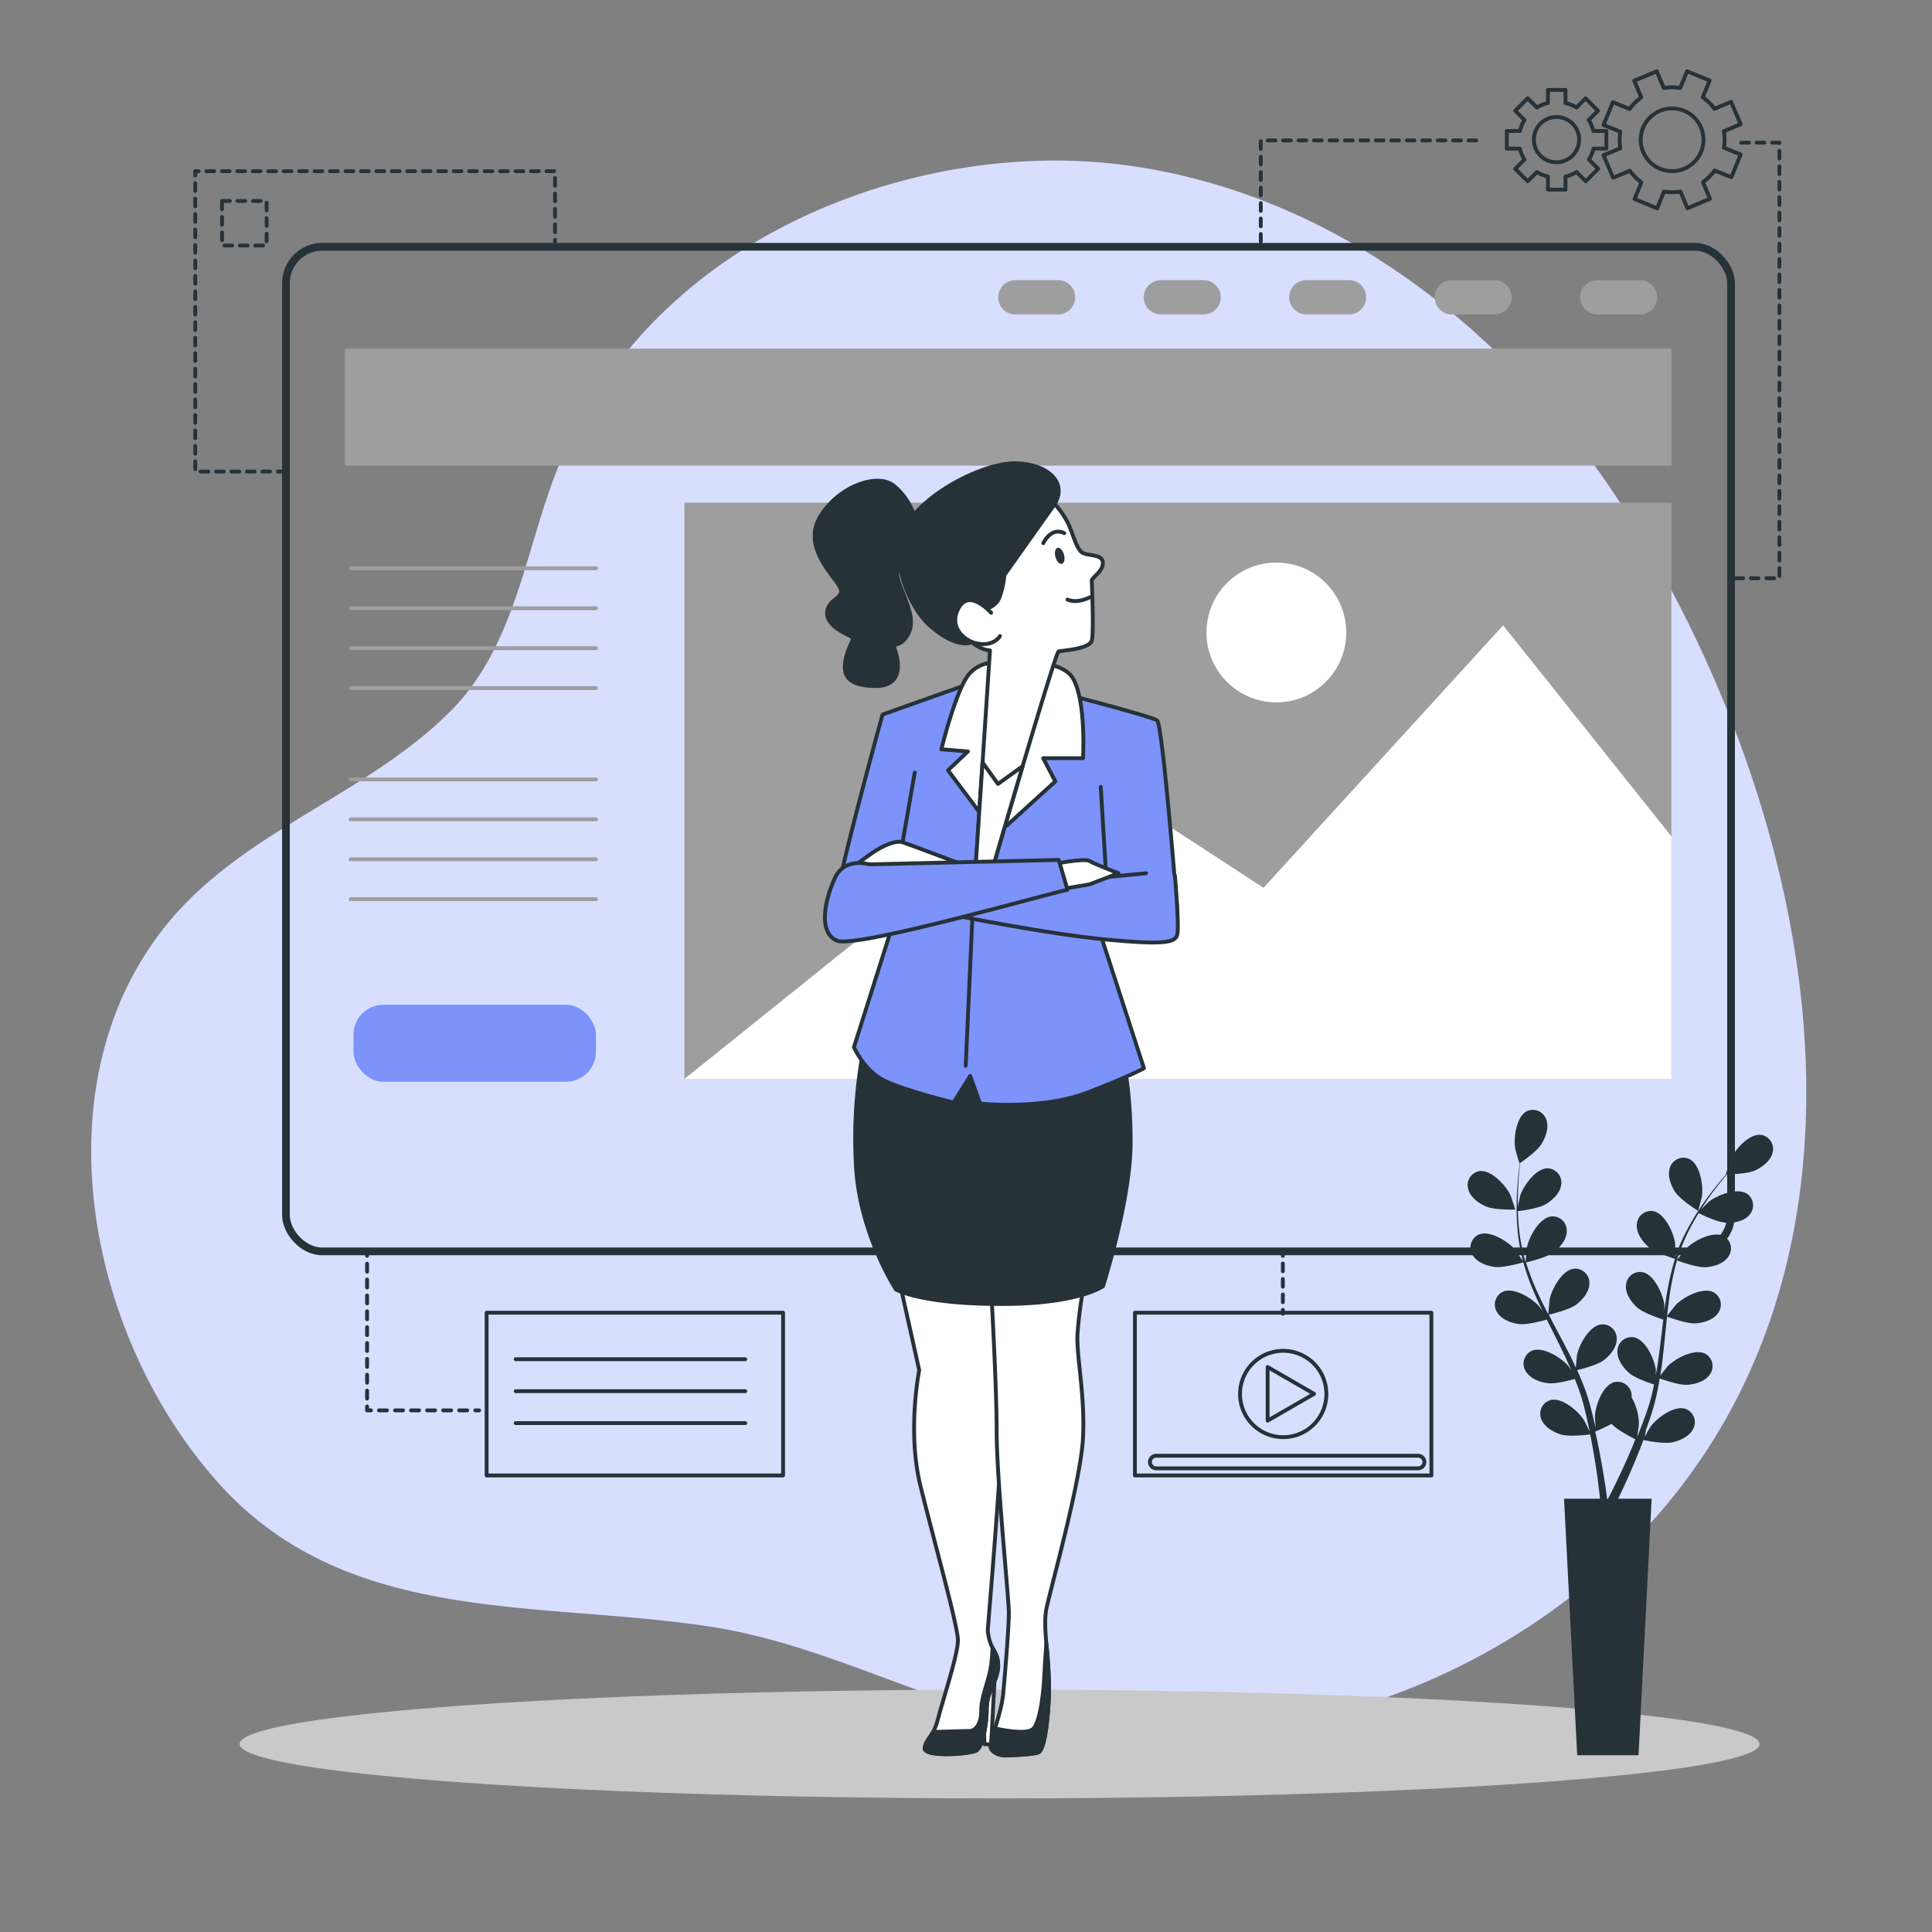 <svg xmlns="http://www.w3.org/2000/svg" viewBox="0 0 500 500"><rect x="0" y="0" width="500" height="500" fill="#808080" stroke="none"/><g id="freepik--background-simple--inject-479"><path d="M465.62,254.08c-5.47-43.4-22.64-86.58-45-121.88C391.57,86.27,345.12,49.42,290,42.59c-39-4.83-83.46,7.48-113.62,33.89A117.45,117.45,0,0,0,143,124.68c-7.38,20.27-10.53,43.49-26.43,59.4-19.12,19.12-45.51,28.26-65.26,46.51-43.78,40.46-31,113.55,5.88,153.92C90.41,420.85,139.67,414.13,184,421c33.62,5.2,62.72,24.16,97.09,27.74,49.71,5.19,101-11.45,137.5-45.82C461,362.88,472.45,308.31,465.62,254.08Z" style="fill:#7B93FB"></path><path d="M465.62,254.08c-5.47-43.4-22.64-86.58-45-121.88C391.57,86.27,345.12,49.42,290,42.59c-39-4.83-83.46,7.48-113.62,33.89A117.45,117.45,0,0,0,143,124.68c-7.38,20.27-10.53,43.49-26.43,59.4-19.12,19.12-45.51,28.26-65.26,46.51-43.78,40.46-31,113.55,5.88,153.92C90.41,420.85,139.67,414.13,184,421c33.62,5.2,62.72,24.16,97.09,27.74,49.71,5.19,101-11.45,137.5-45.82C461,362.88,472.45,308.31,465.62,254.08Z" style="fill:#fff;opacity:0.7"></path></g><g id="freepik--landing-page--inject-479"><rect x="74" y="63.86" width="374" height="260" rx="9.43" style="fill:none;stroke:#263238;stroke-linecap:round;stroke-linejoin:round;stroke-width:2px"></rect><rect x="89.27" y="90.23" width="343.3" height="30.27" style="fill:#9e9e9e"></rect><path d="M273.84,81.37H262.77a4.43,4.43,0,0,1-4.43-4.43h0a4.43,4.43,0,0,1,4.43-4.43h11.07a4.43,4.43,0,0,1,4.43,4.43h0A4.43,4.43,0,0,1,273.84,81.37Z" style="fill:#9e9e9e"></path><path d="M311.49,81.37H300.42A4.43,4.43,0,0,1,296,76.94h0a4.43,4.43,0,0,1,4.43-4.43h11.07a4.43,4.43,0,0,1,4.43,4.43h0A4.43,4.43,0,0,1,311.49,81.37Z" style="fill:#9e9e9e"></path><path d="M349.14,81.37H338.07a4.43,4.43,0,0,1-4.43-4.43h0a4.43,4.43,0,0,1,4.43-4.43h11.07a4.43,4.43,0,0,1,4.43,4.43h0A4.43,4.43,0,0,1,349.14,81.37Z" style="fill:#9e9e9e"></path><path d="M386.8,81.37H375.72a4.44,4.44,0,0,1-4.43-4.43h0a4.43,4.43,0,0,1,4.43-4.43H386.8a4.43,4.43,0,0,1,4.43,4.43h0A4.44,4.44,0,0,1,386.8,81.37Z" style="fill:#9e9e9e"></path><path d="M424.45,81.37H413.37a4.44,4.44,0,0,1-4.43-4.43h0a4.43,4.43,0,0,1,4.43-4.43h11.08a4.43,4.43,0,0,1,4.43,4.43h0A4.44,4.44,0,0,1,424.45,81.37Z" style="fill:#9e9e9e"></path><rect x="177.12" y="130.09" width="255.44" height="149.13" style="fill:#9e9e9e"></rect><polygon points="432.57 216.47 389.01 161.84 327 229.76 278.27 198.01 177.13 279.23 432.57 279.23 432.57 216.47" style="fill:#fff"></polygon><circle cx="330.32" cy="163.68" r="18.09" transform="translate(-30.94 237.12) rotate(-37.85)" style="fill:#fff"></circle><line x1="90.75" y1="147.07" x2="154.24" y2="147.07" style="fill:none;stroke:#9e9e9e;stroke-linecap:round;stroke-linejoin:round"></line><line x1="90.75" y1="157.41" x2="154.24" y2="157.41" style="fill:none;stroke:#9e9e9e;stroke-linecap:round;stroke-linejoin:round"></line><line x1="90.75" y1="167.75" x2="154.24" y2="167.75" style="fill:none;stroke:#9e9e9e;stroke-linecap:round;stroke-linejoin:round"></line><line x1="90.75" y1="178.08" x2="154.24" y2="178.08" style="fill:none;stroke:#9e9e9e;stroke-linecap:round;stroke-linejoin:round"></line><line x1="90.75" y1="201.71" x2="154.24" y2="201.71" style="fill:none;stroke:#9e9e9e;stroke-linecap:round;stroke-linejoin:round"></line><line x1="90.75" y1="212.04" x2="154.24" y2="212.04" style="fill:none;stroke:#9e9e9e;stroke-linecap:round;stroke-linejoin:round"></line><line x1="90.75" y1="222.38" x2="154.24" y2="222.38" style="fill:none;stroke:#9e9e9e;stroke-linecap:round;stroke-linejoin:round"></line><line x1="90.75" y1="232.71" x2="154.24" y2="232.71" style="fill:none;stroke:#9e9e9e;stroke-linecap:round;stroke-linejoin:round"></line><rect x="91.48" y="260.03" width="62.75" height="19.93" rx="7.75" style="fill:#7B93FB"></rect><path d="M246.83,311.52a3.75,3.75,0,1,0-3.74,3.74A3.74,3.74,0,0,0,246.83,311.52Z" style="fill:#9e9e9e"></path><circle cx="261.47" cy="311.52" r="3.75" style="fill:#9e9e9e"></circle><path d="M283.6,311.52a3.75,3.75,0,1,0-3.75,3.74A3.75,3.75,0,0,0,283.6,311.52Z" style="fill:#9e9e9e"></path></g><g id="freepik--Graphics--inject-479"><rect x="125.94" y="339.72" width="76.72" height="42.12" style="fill:none;stroke:#263238;stroke-linecap:round;stroke-linejoin:round"></rect><line x1="133.46" y1="351.76" x2="192.88" y2="351.76" style="fill:none;stroke:#263238;stroke-linecap:round;stroke-linejoin:round"></line><line x1="133.46" y1="360.03" x2="192.88" y2="360.03" style="fill:none;stroke:#263238;stroke-linecap:round;stroke-linejoin:round"></line><line x1="133.46" y1="368.3" x2="192.88" y2="368.3" style="fill:none;stroke:#263238;stroke-linecap:round;stroke-linejoin:round"></line><circle cx="332.08" cy="360.78" r="11.18" transform="translate(-76.13 89.11) rotate(-13.73)" style="fill:none;stroke:#263238;stroke-linecap:round;stroke-linejoin:round"></circle><polygon points="340.08 360.73 328.06 353.79 328.06 367.67 340.08 360.73" style="fill:none;stroke:#263238;stroke-linecap:round;stroke-linejoin:round"></polygon><rect x="293.72" y="339.72" width="76.72" height="42.12" style="fill:none;stroke:#263238;stroke-linecap:round;stroke-linejoin:round"></rect><path d="M367,380H299.23a1.63,1.63,0,0,1-1.63-1.63h0a1.63,1.63,0,0,1,1.63-1.63H367a1.63,1.63,0,0,1,1.63,1.63h0A1.63,1.63,0,0,1,367,380Z" style="fill:none;stroke:#263238;stroke-linecap:round;stroke-linejoin:round"></path><line x1="124" y1="365" x2="123" y2="365" style="fill:none;stroke:#263238;stroke-linecap:round;stroke-linejoin:round"></line><line x1="120.92" y1="365" x2="97.04" y2="365" style="fill:none;stroke:#263238;stroke-linecap:round;stroke-linejoin:round;stroke-dasharray:2.077,2.077"></line><polyline points="96 365 95 365 95 364" style="fill:none;stroke:#263238;stroke-linecap:round;stroke-linejoin:round"></polyline><line x1="95" y1="361.95" x2="95" y2="326.03" style="fill:none;stroke:#263238;stroke-linecap:round;stroke-linejoin:round;stroke-dasharray:2.053,2.053"></line><line x1="95" y1="325" x2="95" y2="324" style="fill:none;stroke:#263238;stroke-linecap:round;stroke-linejoin:round"></line><line x1="332" y1="340" x2="332" y2="339" style="fill:none;stroke:#263238;stroke-linecap:round;stroke-linejoin:round"></line><line x1="332" y1="337" x2="332" y2="326" style="fill:none;stroke:#263238;stroke-linecap:round;stroke-linejoin:round;stroke-dasharray:2,2"></line><line x1="332" y1="325" x2="332" y2="324" style="fill:none;stroke:#263238;stroke-linecap:round;stroke-linejoin:round"></line><path d="M415.73,38.46V33.9h-3.38a9.54,9.54,0,0,0-1.18-2.85l2.39-2.39-3.22-3.22L408,27.83a9.54,9.54,0,0,0-2.85-1.18V23.27h-4.55v3.38a9.54,9.54,0,0,0-2.85,1.18l-2.39-2.39-3.22,3.22,2.39,2.39a9.54,9.54,0,0,0-1.18,2.85h-3.38v4.56h3.38a9.48,9.48,0,0,0,1.18,2.84l-2.39,2.39,3.22,3.22,2.39-2.39a9.54,9.54,0,0,0,2.85,1.18v3.38h4.55V45.7A9.54,9.54,0,0,0,408,44.52l2.39,2.39,3.22-3.22-2.39-2.39a9.59,9.59,0,0,0,1.18-2.84ZM402.82,42a5.86,5.86,0,1,1,5.86-5.85A5.85,5.85,0,0,1,402.82,42Z" style="fill:none;stroke:#263238;stroke-linecap:round;stroke-linejoin:round"></path><path d="M448.09,45.86,450.48,40l-4.33-1.77a13.58,13.58,0,0,0,0-4.27l4.32-1.81L448,26.35l-4.31,1.81a13.74,13.74,0,0,0-3-3l1.77-4.32-5.85-2.39-1.77,4.32a13.52,13.52,0,0,0-4.26,0l-1.81-4.32-5.83,2.44,1.81,4.32a13.48,13.48,0,0,0-3,3l-4.33-1.77L415,32.33l4.33,1.77a13.58,13.58,0,0,0,0,4.27L415,40.18,417.48,46l4.31-1.81a13.74,13.74,0,0,0,3,3l-1.77,4.33,5.85,2.39,1.77-4.33a13.52,13.52,0,0,0,4.26,0l1.81,4.31,5.83-2.44-1.81-4.32a13.28,13.28,0,0,0,3-3Zm-18.42-2.17a8.12,8.12,0,1,1,10.58-4.44A8.12,8.12,0,0,1,429.67,43.69Z" style="fill:none;stroke:#263238;stroke-linecap:round;stroke-linejoin:round"></path><polyline points="73.91 122.03 50.53 122.03 50.53 44.3 143.64 44.3 143.64 62.5" style="fill:none;stroke:#263238;stroke-linecap:round;stroke-linejoin:round;stroke-dasharray:2"></polyline><rect x="57.46" y="52" width="11.54" height="11.54" style="fill:none;stroke:#263238;stroke-linecap:round;stroke-linejoin:round;stroke-dasharray:2"></rect><polyline points="382.07 36.34 326.29 36.34 326.29 63.07" style="fill:none;stroke:#263238;stroke-linecap:round;stroke-linejoin:round;stroke-dasharray:2"></polyline><polyline points="450.63 36.92 460.51 36.92 460.51 149.65 448.89 149.65" style="fill:none;stroke:#263238;stroke-linecap:round;stroke-linejoin:round;stroke-dasharray:2"></polyline></g><g id="freepik--Floor--inject-479"><ellipse cx="258.7" cy="451.35" rx="196.68" ry="14.08" style="fill:#c9c9c9"></ellipse></g><g id="freepik--Plant--inject-479"><path d="M384.51,312.2c2.23,1,7.66.84,7.66.84s-1.16-3.55-1.27-3.77c-1.19-2.49-5-6.61-8-6.19a3.66,3.66,0,0,0-2.94,4.59C380.44,309.79,382.62,311.37,384.51,312.2Z" style="fill:#263238"></path><path d="M455.69,293.7c-3.08-.33-6.74,3.89-7.86,6.41-.1.22-1.23,3.81-1.17,3.81h.07c-.59.66-1.2,1.38-1.86,2.17-1.2,1.48-2.55,3.16-3.89,5.09a65.51,65.51,0,0,0-4,6.43,47.8,47.8,0,0,0-3.45,7.76l0,.1c0-.9,0-3.44,0-3.64-.35-2.74-2.65-7.82-5.69-8.39a3.67,3.67,0,0,0-4.23,3.45c-.18,2.18,1.4,4.36,2.94,5.73,1.74,1.55,6.56,3.05,6.94,3.17a64.12,64.12,0,0,0-2,8.41c-.3,1.66-.54,3.33-.77,5,0-.78,0-1.49,0-1.58-.36-2.75-2.65-7.83-5.7-8.4a3.67,3.67,0,0,0-4.22,3.45c-.18,2.18,1.4,4.36,2.94,5.73s5.64,2.76,6.73,3.11c-.08.64-.17,1.29-.24,1.94-.38,3.1-.73,6.21-1.18,9.24-.15,1.07-.34,2.11-.53,3.16,0-.7,0-1.28,0-1.37-.36-2.74-2.65-7.83-5.7-8.39a3.65,3.65,0,0,0-4.22,3.44c-.18,2.18,1.4,4.36,2.94,5.73s5.25,2.63,6.54,3.05c-.23,1.06-.45,2.13-.72,3.16-.2.69-.34,1.37-.58,2.06l-.66,2c-.46,1.27-.93,2.6-1.42,3.83-.33.86-.66,1.68-1,2.5.17-1.06.45-3.15.45-3.32a14.18,14.18,0,0,0-1.9-6.92,5.51,5.51,0,0,0,0-.81,3.66,3.66,0,0,0-4.48-3.11c-3,.8-4.89,6.05-5,8.81,0,.16.09,1.94.18,3.06-.15-.65-.29-1.29-.45-2-.32-1.32-.67-2.63-1-4-.21-.68-.41-1.36-.62-2.05s-.48-1.39-.72-2.09c-.6-1.62-1.27-3.23-2-4.84,1.16-.27,5.25-1.32,6.9-2.58s3.37-3.31,3.36-5.5a3.67,3.67,0,0,0-4-3.75c-3.08.33-5.75,5.24-6.31,7.94,0,.17-.21,2.16-.29,3.25-.44-1-.88-1.92-1.35-2.88-1.38-2.77-2.86-5.53-4.32-8.29-.45-.85-.88-1.7-1.32-2.54.41-.1,5.31-1.23,7.15-2.65,1.64-1.25,3.37-3.31,3.36-5.5a3.67,3.67,0,0,0-4-3.75c-3.08.34-5.75,5.24-6.31,8,0,.2-.3,3.06-.33,3.79-1-1.86-1.91-3.73-2.77-5.61a63.55,63.55,0,0,1-3-7.8c.19-.05,5.3-1.21,7.19-2.66,1.64-1.26,3.38-3.31,3.36-5.5a3.66,3.66,0,0,0-4-3.75c-3.07.34-5.74,5.24-6.3,7.95-.05.21-.32,3.29-.33,3.85-.05-.16-.12-.31-.16-.47a46.59,46.59,0,0,1-1.57-8.24c-.17-1.53-.25-3-.29-4.45,1-.12,5.42-.71,7.26-1.83s3.72-2.92,3.95-5.1a3.67,3.67,0,0,0-3.52-4.16c-3.1,0-6.29,4.58-7.14,7.2,0,.15-.36,1.65-.57,2.75,0-.65,0-1.32,0-1.94,0-2.34.15-4.49.3-6.38.09-1.08.19-2.05.3-3,.9-.62,4.48-3.15,5.58-5s1.95-4.31,1.15-6.34a3.66,3.66,0,0,0-5-2.07c-2.75,1.42-3.48,6.95-3,9.68,0,.23,1.08,3.85,1.12,3.82l.06,0c-.12.87-.24,1.81-.35,2.84-.19,1.9-.39,4-.44,6.39a65.81,65.81,0,0,0,.18,7.59,47.65,47.65,0,0,0,1.41,8.38.32.32,0,0,0,0,.09c-.49-.76-1.92-2.85-2.05-3-1.81-2.09-6.53-5.07-9.38-3.86a3.67,3.67,0,0,0-1.63,5.21c1.06,1.91,3.58,2.86,5.62,3.15,2.3.34,7.15-1.07,7.54-1.18a63.69,63.69,0,0,0,2.94,8.14c.67,1.54,1.39,3.08,2.13,4.61-.45-.65-.85-1.23-.91-1.3-1.81-2.09-6.53-5.07-9.38-3.86a3.66,3.66,0,0,0-1.62,5.21c1.05,1.91,3.57,2.86,5.61,3.16s6.23-.82,7.33-1.13c.29.59.57,1.17.87,1.75,1.4,2.8,2.81,5.58,4.12,8.36.45,1,.87,1.95,1.29,2.93-.39-.57-.73-1.05-.79-1.12-1.81-2.09-6.53-5.07-9.38-3.86a3.67,3.67,0,0,0-1.62,5.21c1.05,1.91,3.57,2.86,5.61,3.16s5.83-.71,7.13-1.07c.4,1,.81,2,1.15,3,.22.69.48,1.33.66,2l.57,2.06c.32,1.32.65,2.68.93,4,.2.9.37,1.77.55,2.63-.44-1-1.36-2.87-1.45-3-1.47-2.34-5.69-6-8.69-5.23a3.66,3.66,0,0,0-2.39,4.9c.75,2.05,3.09,3.37,5.07,4,2.17.66,7,.06,7.59,0,.28,1.43.55,2.84.78,4.16.81,4.6,1.31,8.46,1.62,11.16.06.48.11.91.15,1.31h-9.32l3.41,66.38h15.87l3.4-66.38h-8.68c.07-.13.13-.26.19-.4,1.2-2.48,2.85-6,4.63-10.41.57-1.37,1.15-2.86,1.73-4.38.58.12,5.34,1.09,7.56.58,2-.45,4.46-1.59,5.36-3.58a3.66,3.66,0,0,0-2-5.06c-2.94-1-7.42,2.34-9.06,4.57-.1.13-1,1.67-1.53,2.65L426,370c.46-1.27.89-2.56,1.36-3.94.2-.68.41-1.36.61-2.05s.37-1.43.56-2.15c.39-1.67.72-3.39,1-5.13,1.12.41,5.12,1.8,7.19,1.65s4.64-.9,5.83-2.73a3.66,3.66,0,0,0-1.23-5.31c-2.75-1.42-7.68,1.2-9.64,3.15-.13.12-1.37,1.68-2,2.54.16-1,.33-2.08.46-3.15.38-3.07.67-6.19,1-9.29.09-1,.19-1.91.29-2.85.4.14,5.11,1.9,7.43,1.74,2.06-.15,4.64-.91,5.83-2.74a3.66,3.66,0,0,0-1.23-5.31c-2.75-1.42-7.68,1.2-9.64,3.15-.15.15-1.94,2.39-2.37,3,.22-2.09.46-4.17.78-6.21a65.82,65.82,0,0,1,1.78-8.18c.19.07,5.1,1.92,7.47,1.76,2.06-.15,4.64-.9,5.84-2.74a3.67,3.67,0,0,0-1.23-5.31c-2.76-1.41-7.69,1.2-9.65,3.15-.15.15-2.08,2.57-2.4,3,.05-.15.08-.32.13-.47a46.68,46.68,0,0,1,3.24-7.74c.7-1.38,1.45-2.65,2.21-3.88.88.44,4.91,2.4,7.07,2.48s4.71-.38,6.1-2.07a3.67,3.67,0,0,0-.64-5.41c-2.58-1.72-7.77.34-9.93,2.06-.12.1-1.21,1.18-2,2,.35-.54.7-1.12,1.05-1.63,1.29-2,2.6-3.66,3.77-5.16.67-.85,1.29-1.6,1.88-2.3,1.09,0,5.47-.16,7.38-1.06s4-2.51,4.46-4.65A3.66,3.66,0,0,0,455.69,293.7Zm-34.08,82.69c-1.86,4.28-3.57,7.78-4.8,10.2l-.68,1.32h-.2c-.06-.47-.13-1-.21-1.57-.38-2.73-1-6.61-1.89-11.23-.28-1.47-.62-3-1-4.62a37.75,37.75,0,0,0,4.23-2c1.59,1.72,5.65,3.73,6.17,4C422.7,373.84,422.15,375.16,421.61,376.39Z" style="fill:#263238"></path><path d="M439.47,313.39s1-3.61,1-3.85c.38-2.73-.49-8.25-3.28-9.59a3.66,3.66,0,0,0-5,2.2c-.75,2.06.2,4.58,1.32,6.31C434.87,310.49,439.47,313.39,439.47,313.39Z" style="fill:#263238"></path></g><g id="freepik--Character--inject-479"><polygon points="257.37 435.1 256.51 451.42 254.79 451.42 254.22 437.1 257.37 435.1" style="fill:#fff;stroke:#263238;stroke-linecap:round;stroke-linejoin:round"></polygon><path d="M232.73,331.4l5.16,23.2s-3.15,15.76.29,29.8,9.73,36.37,9.73,40.1-4,15.75-5.15,20.33-2.87,4.87-3.44,7.45,11.17,1.72,13.18.86,2.86-7.73,2.86-10.6.86-4.87,2-7.44,1.43-5.16,0-7.74a12.07,12.07,0,0,1-1.72-5.44c0-.86,3.72-43.54,3.72-55.57s-.28-25.78,0-27.5.86-4.58.86-4.58Z" style="fill:#fff;stroke:#263238;stroke-linecap:round;stroke-linejoin:round"></path><path d="M257.37,435.1c1.14-2.58,1.43-5.16,0-7.74-.2-.35-.37-.68-.52-1a42.91,42.91,0,0,1-.34,4.45c-.57,4.3-2.58,8-2.58,12s-2,5.16-2.86,5.16-7.39.19-9.6.26c-.88,1.61-1.77,2.32-2.15,4-.57,2.58,11.17,1.72,13.18.86s2.86-7.73,2.86-10.6S256.22,437.67,257.37,435.1Z" style="fill:#263238;stroke:#263238;stroke-linecap:round;stroke-linejoin:round"></path><path d="M256.51,333.69s1.43,24.93,1.43,37,3.15,43,3.15,46.69-.86,14.32-1.43,20.62-4,13.18-3.15,14.61,2.86,1.72,3.72,1.72,7.74-.29,8.6-.86,2-3.44,2.57-13.18-1.72-18.62-.57-24.06,8.88-32.94,9.45-44.11-1.72-20.91-1.43-26.93a115,115,0,0,1,2-14.32l-24.35.86Z" style="fill:#fff;stroke:#263238;stroke-linecap:round;stroke-linejoin:round"></path><path d="M223.57,271a125,125,0,0,0-2,31.51c1.15,17.19,10.31,31.22,10.31,31.22s6.88,4,29.22,3.73c18.33-.24,24.35-4.58,24.35-4.58s7.16-22.35,7.16-37.24-2.29-22.92-2.29-22.92l-65.6-6.87Z" style="fill:#263238;stroke:#263238;stroke-linecap:round;stroke-linejoin:round"></path><path d="M253.07,176.15l-24.68,8.78s-12,43.64-11.41,46.22,15.47,3.72,15.47,3.72L221,271s2.58,6,7.73,8.6,18.05,5.73,18.05,5.73l4.3-6.88,2.57,7.16s16,1.72,27.79-2.86,14.61-6.3,14.61-6.3L284.87,242l3.43-10,16.36,3.33s-3.75-47.73-5.19-48.88-30.64-8.59-32.65-9.16S256.51,175,253.07,176.15Z" style="fill:#7B93FB;stroke:#263238;stroke-linecap:round;stroke-linejoin:round"></path><path d="M258.51,171.57a8.59,8.59,0,0,0-7.44,2.58c-3.44,3.43-7.45,19.76-7.45,19.76l6.87.57-5.15,4.87,10.31,13.75,4.87.58,12.6-11.46-3.15-6h10.31s.86-14.61-2.58-20.62S258.51,171.57,258.51,171.57Z" style="fill:#fff;stroke:#263238;stroke-linecap:round;stroke-linejoin:round"></path><path d="M269.68,127.38a24.56,24.56,0,0,1,6.58,7.73c1.44,2.87,2.3,7.17,4,8s5.16.29,5.16,2.58-2.86,3.73-2.86,4.59.57,13.17,0,15.46-7.74,2.58-8.6,2.87-16.9,55.57-16.9,55.57l-4.58.57,3.72-56.43s-5.15,0-9.16-8,4.87-15.18,10.6-21.77A81,81,0,0,1,269.68,127.38Z" style="fill:#fff;stroke:#263238;stroke-linecap:round;stroke-linejoin:round"></path><path d="M258.27,202.88l-4-5.56-1.81,27.45,4.58-.57s3.68-12.66,7.6-25.89Z" style="fill:#fff;stroke:#263238;stroke-linecap:round;stroke-linejoin:round"></path><path d="M252.78,158s4.87,0,6-3.72a21.26,21.26,0,0,0,1.15-5.45s8.3-11.74,12.6-17.76-1.43-11.17-10-11.17c-7.34,0-21.48,6.59-27.49,15.18s.57,22.06,5.15,26.36,9.17,6,11.75,4.58S252.78,158,252.78,158Z" style="fill:#263238;stroke:#263238;stroke-linecap:round;stroke-linejoin:round"></path><path d="M236.74,134a16.69,16.69,0,0,0-5.45-8.31c-4.29-3.44-14.61.29-19.19,8.31s4.58,15.75,5.44,18.33-2.86,2.58-3.43,5.73,3.15,5.16,5.44,6.3.57,1.15-.57,5.73.28,7.45,7.73,7.45,5.73-7.16,4.87-9.45,1.72,0,3.72-4.59-3.15-11.74-3.15-15.18S239,142.28,236.74,134Z" style="fill:#263238;stroke:#263238;stroke-linecap:round;stroke-linejoin:round"></path><path d="M275.36,143.55c.32,1.14.07,2.21-.54,2.37s-1.35-.62-1.67-1.77-.07-2.21.54-2.37S275.05,142.41,275.36,143.55Z" style="fill:#263238"></path><path d="M270,140.56s2-4.3,5.44-2.58" style="fill:none;stroke:#263238;stroke-linecap:round;stroke-linejoin:round"></path><path d="M282,154.59s-3.15,1.72-5.73.58" style="fill:none;stroke:#263238;stroke-linecap:round;stroke-linejoin:round"></path><path d="M256.5,158.6s-5.44-6.3-8.31-1.43,1.15,8.88,5.16,9.45,5.44-2,5.44-2" style="fill:#fff;stroke:#263238;stroke-linecap:round;stroke-linejoin:round"></path><path d="M296.61,226l-41.53,4-6.59,7.16s22.91,4.59,37.81,6,17.79.79,18.36-1.21-.6-15.4-.6-15.4" style="fill:#7B93FB;stroke:#263238;stroke-linecap:round;stroke-linejoin:round"></path><line x1="286.3" y1="227.14" x2="284.87" y2="203.65" style="fill:none;stroke:#263238;stroke-linecap:round;stroke-linejoin:round"></line><line x1="233.59" y1="217.97" x2="236.74" y2="199.93" style="fill:none;stroke:#263238;stroke-linecap:round;stroke-linejoin:round"></line><path d="M248.2,223.41s-12.89-4.87-14.61-5.44-5.15.86-8,2.87-4,2.86-4,2.86c1.43,1.43,25.21,1.15,25.21,1.15S249.35,226.28,248.2,223.41Z" style="fill:#fff;stroke:#263238;stroke-linecap:round;stroke-linejoin:round"></path><path d="M272.26,223.7s8.31-1.72,9.74-.86,7.45,3.15,7.45,3.15L282,228.86l-8.31,1.43Z" style="fill:#fff;stroke:#263238;stroke-linecap:round;stroke-linejoin:round"></path><path d="M276.27,230.29,274,222.55l-49,1.15s-6.3-2-8.88,3.44-4.58,14.32.57,16.33S273.69,230.58,276.27,230.29Z" style="fill:#7B93FB;stroke:#263238;stroke-linecap:round;stroke-linejoin:round"></path><line x1="251.64" y1="237.74" x2="249.92" y2="275.83" style="fill:#fff;stroke:#263238;stroke-linecap:round;stroke-linejoin:round"></line><path d="M270.26,433.66c-.29,5.45-1.15,12-2.87,13.75s-9.45,0-9.45,0l-.55.18c-.74,2.44-1.28,4.31-.88,5,.86,1.43,2.86,1.72,3.72,1.72s7.74-.29,8.6-.86,2-3.44,2.57-13.18a100.81,100.81,0,0,0-.6-14.83C270.72,426.37,270.49,429.27,270.26,433.66Z" style="fill:#263238;stroke:#263238;stroke-linecap:round;stroke-linejoin:round"></path></g></svg>